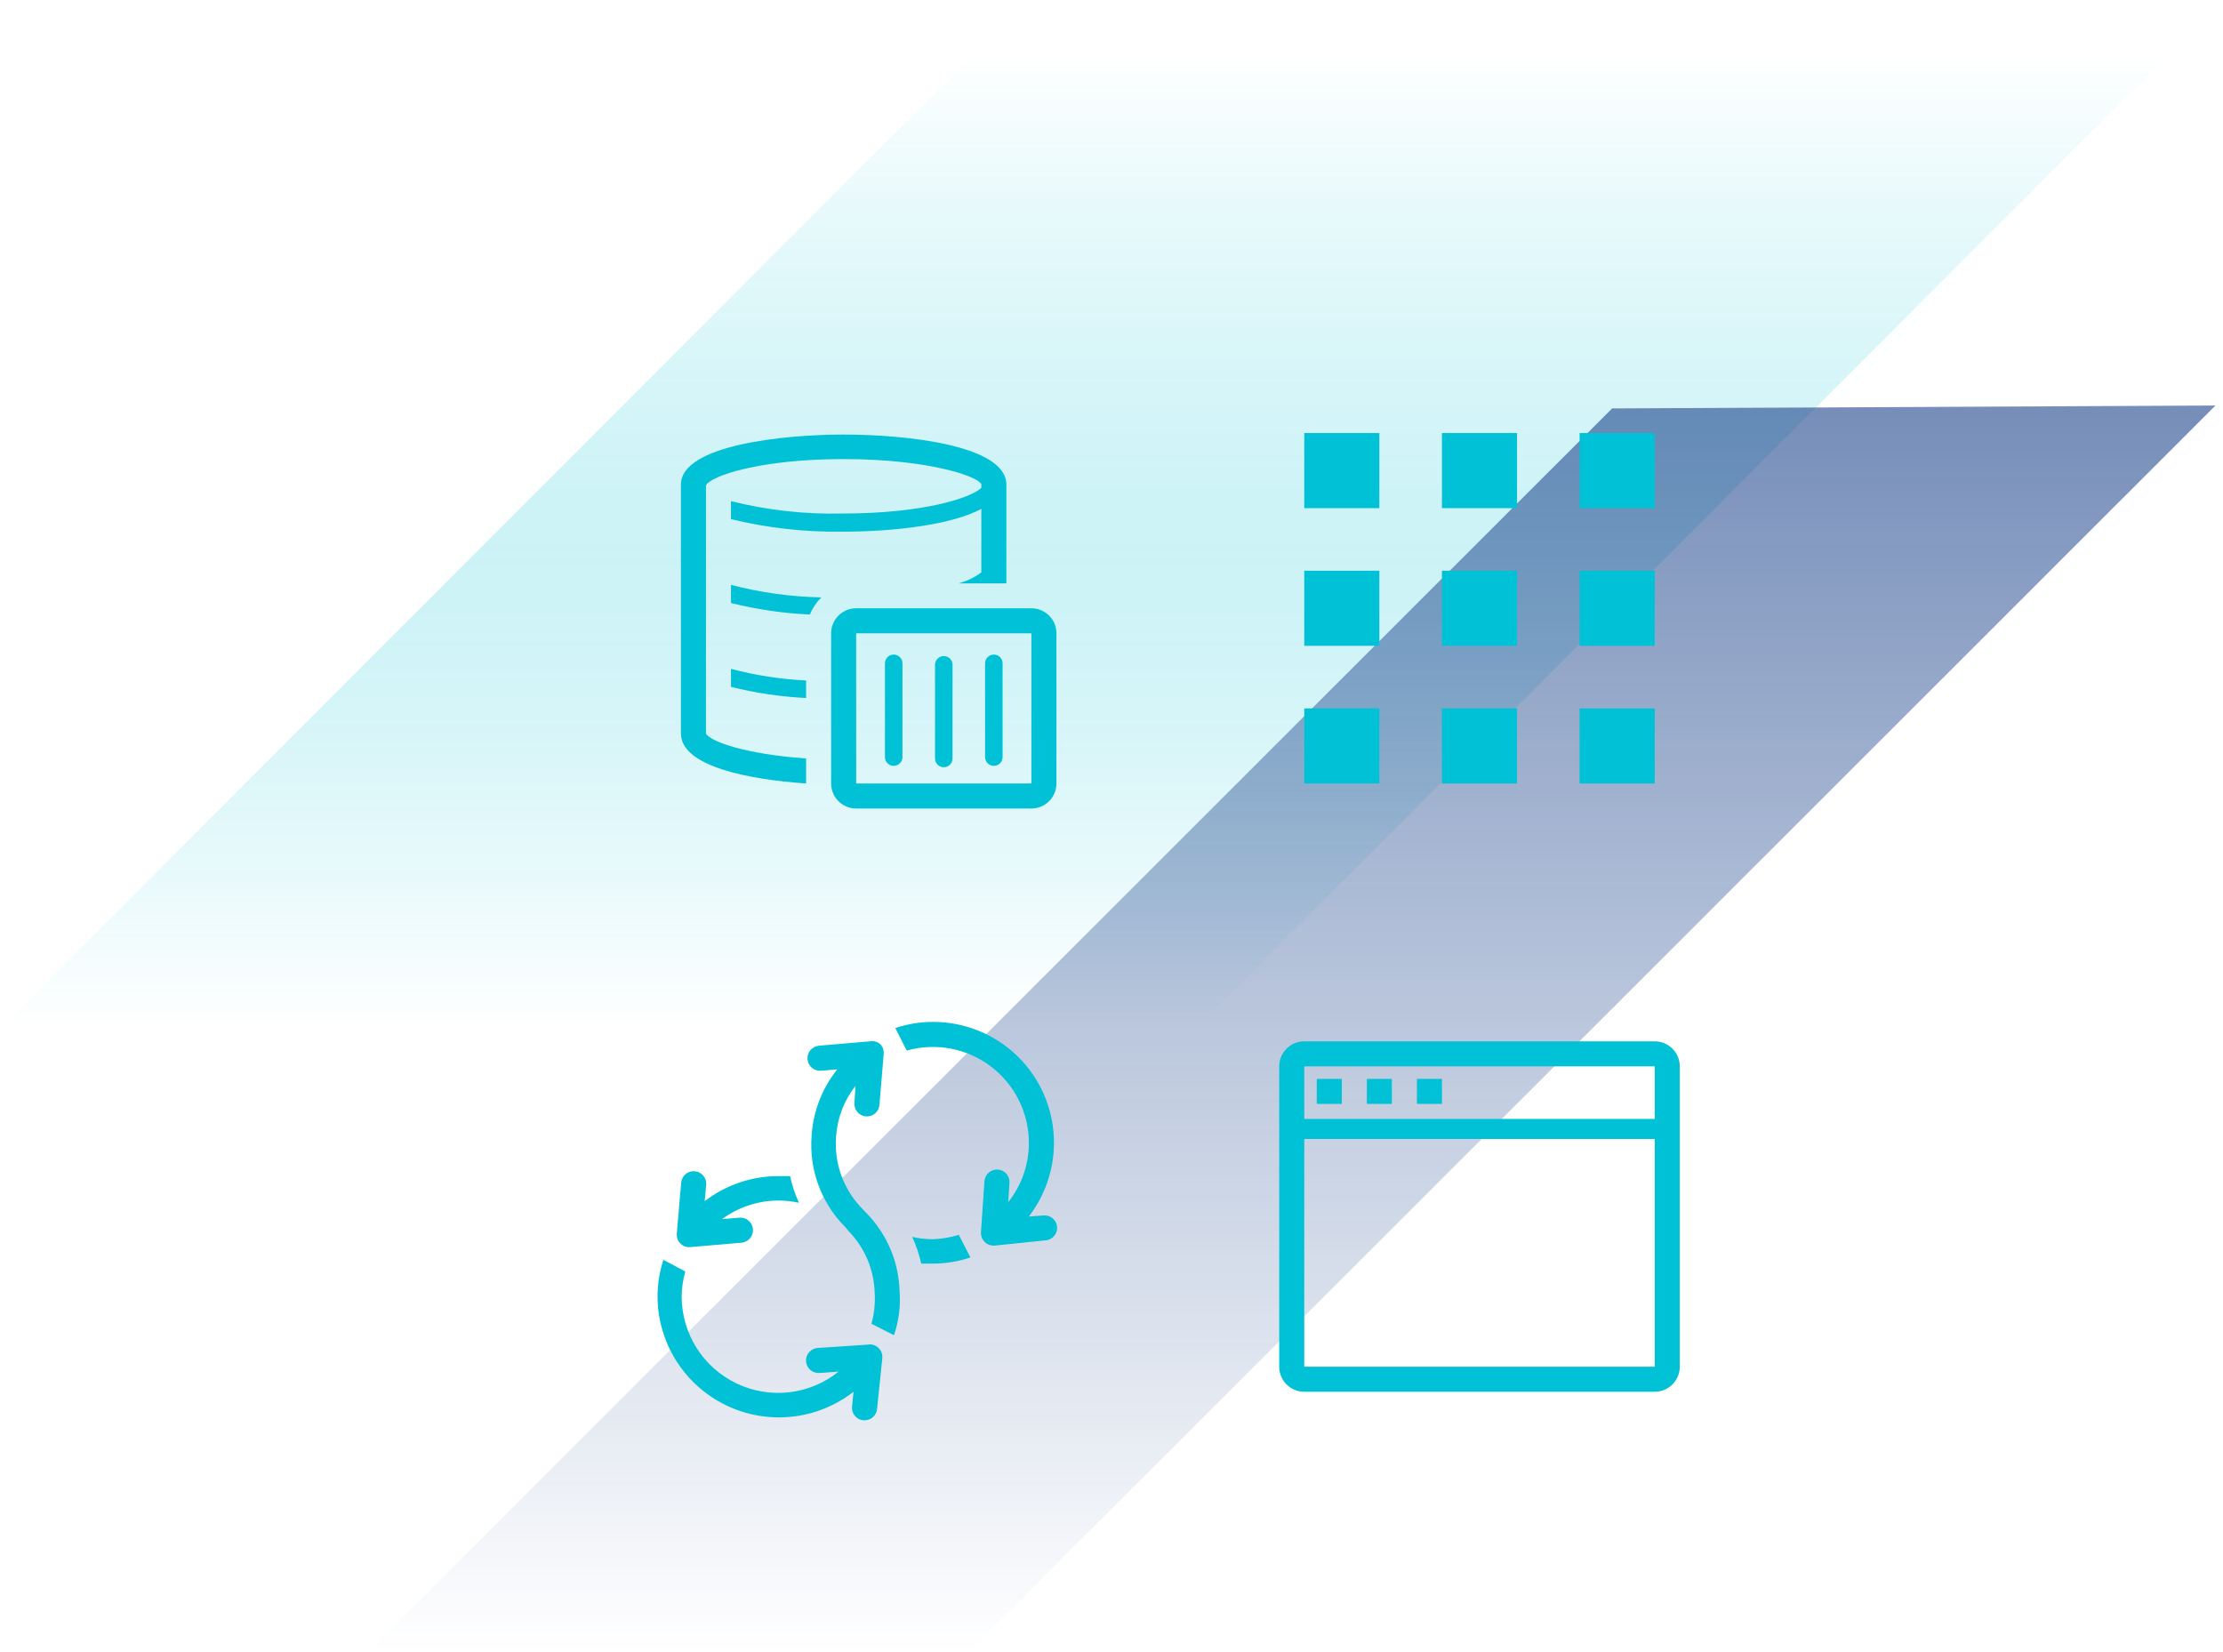 <svg width="296" height="220" viewBox="0 0 296 220" fill="none" xmlns="http://www.w3.org/2000/svg">
<path opacity="0.4" d="M296 0L159.134 137H0L136.344 0.522L296 0Z" fill="url(#paint0_linear_868_44200)"/>
<path opacity="0.6" d="M295 54L128.945 220H49L214.658 54.389L295 54Z" fill="url(#paint1_linear_868_44200)"/>
<path fill-rule="evenodd" clip-rule="evenodd" d="M220.333 57.667H210.333V67.667H220.333V57.667ZM210.333 76H220.333V86H210.333V76ZM210.333 94.333H220.333V104.333H210.333V94.333ZM192 94.333H202V104.333H192V94.333ZM202 76H192V86H202V76ZM192 57.667H202V67.667H192V57.667ZM183.667 94.333H173.667V104.333H183.667V94.333ZM173.667 76H183.667V86H173.667V76ZM183.667 57.667H173.667V67.667H183.667V57.667Z" fill="#00C1D5"/>
<path fill-rule="evenodd" clip-rule="evenodd" d="M173.667 138.667H220.333C222.174 138.667 223.667 140.159 223.667 142V182C223.667 183.841 222.174 185.333 220.333 185.333H173.667C171.826 185.333 170.333 183.841 170.333 182V142C170.333 140.159 171.826 138.667 173.667 138.667ZM220.333 142H173.667V149H220.333V142ZM173.667 182V151.667H220.333V182H173.667ZM192 143.667H188.667V147H192V143.667ZM182 143.667H185.333V147H182V143.667ZM178.667 143.667H175.333V147H178.667V143.667Z" fill="#00C1D5"/>
<path d="M124.216 165.017C123.291 165.019 122.369 164.919 121.466 164.717C121.993 165.854 122.395 167.044 122.666 168.267C123.166 168.267 123.683 168.267 124.216 168.267C125.916 168.264 127.604 167.988 129.216 167.45L127.666 164.433C126.549 164.785 125.388 164.981 124.216 165.017Z" fill="#00C1D5"/>
<path d="M115.6 161.783L115 161.15C113.699 159.878 112.695 158.333 112.061 156.627C111.427 154.922 111.179 153.097 111.333 151.283C111.503 148.855 112.397 146.532 113.9 144.617L113.766 147C113.765 147.417 113.92 147.82 114.2 148.128C114.481 148.437 114.868 148.629 115.283 148.667H115.433C115.85 148.668 116.253 148.513 116.562 148.233C116.87 147.952 117.062 147.566 117.1 147.15L117.666 140.333C117.686 140.092 117.654 139.849 117.57 139.622C117.487 139.394 117.355 139.188 117.183 139.017C117.001 138.869 116.789 138.761 116.562 138.701C116.335 138.641 116.098 138.629 115.866 138.667L109.05 139.25C108.608 139.288 108.199 139.499 107.913 139.838C107.627 140.177 107.487 140.616 107.525 141.058C107.562 141.5 107.774 141.909 108.113 142.195C108.452 142.481 108.891 142.621 109.333 142.583L111.483 142.4C109.459 144.933 108.265 148.03 108.066 151.267C107.894 153.485 108.203 155.714 108.971 157.802C109.739 159.891 110.948 161.789 112.516 163.367L113.033 163.983C115.163 166.184 116.388 169.105 116.466 172.167C116.555 173.553 116.409 174.945 116.033 176.283L119.033 177.8C119.679 175.921 119.934 173.931 119.783 171.95C119.681 168.163 118.192 164.546 115.6 161.783Z" fill="#00C1D5"/>
<path d="M139 161.85L136.983 162C138.823 159.618 139.958 156.768 140.259 153.773C140.56 150.778 140.014 147.759 138.684 145.059C137.354 142.359 135.293 140.087 132.735 138.5C130.178 136.913 127.226 136.076 124.216 136.083C122.516 136.08 120.827 136.356 119.216 136.9L120.733 139.9C122.636 139.361 124.638 139.271 126.581 139.637C128.525 140.003 130.357 140.814 131.933 142.008C133.51 143.202 134.788 144.745 135.667 146.516C136.546 148.288 137.002 150.239 137 152.217C136.999 155.074 136.03 157.848 134.25 160.083L134.416 157.517C134.431 157.298 134.402 157.078 134.331 156.871C134.26 156.663 134.15 156.471 134.005 156.306C133.86 156.142 133.684 156.007 133.488 155.91C133.291 155.813 133.077 155.756 132.858 155.742C132.639 155.727 132.42 155.756 132.212 155.827C132.004 155.898 131.813 156.008 131.648 156.153C131.483 156.298 131.348 156.474 131.251 156.67C131.155 156.867 131.097 157.081 131.083 157.3L130.616 164.1C130.603 164.341 130.643 164.582 130.732 164.807C130.821 165.031 130.958 165.234 131.133 165.4C131.283 165.552 131.462 165.672 131.66 165.752C131.858 165.832 132.07 165.871 132.283 165.867H132.45L139.25 165.167C139.469 165.146 139.682 165.082 139.876 164.978C140.071 164.874 140.243 164.733 140.382 164.563C140.522 164.392 140.626 164.196 140.689 163.985C140.752 163.774 140.773 163.552 140.75 163.333C140.704 162.909 140.496 162.519 140.171 162.243C139.845 161.967 139.426 161.826 139 161.85Z" fill="#00C1D5"/>
<path d="M91.783 166.067H91.916L98.733 165.483C98.952 165.465 99.165 165.403 99.36 165.302C99.555 165.201 99.728 165.063 99.87 164.895C100.012 164.727 100.119 164.533 100.185 164.324C100.252 164.114 100.277 163.894 100.258 163.675C100.24 163.456 100.178 163.243 100.077 163.048C99.976 162.853 99.838 162.68 99.67 162.538C99.502 162.396 99.308 162.289 99.098 162.223C98.889 162.156 98.669 162.131 98.45 162.15L96.133 162.35C98.315 160.74 100.955 159.87 103.666 159.867C104.58 159.872 105.49 159.973 106.383 160.167C105.86 159.03 105.463 157.84 105.2 156.617C104.7 156.617 104.183 156.617 103.666 156.617C100.111 156.611 96.653 157.783 93.833 159.95L94.033 157.767C94.051 157.548 94.026 157.327 93.959 157.118C93.891 156.909 93.784 156.715 93.641 156.548C93.498 156.38 93.324 156.243 93.128 156.143C92.933 156.043 92.719 155.983 92.5 155.967C92.06 155.93 91.624 156.069 91.286 156.353C90.949 156.637 90.738 157.044 90.7 157.483L90.117 164.283C90.098 164.513 90.127 164.744 90.203 164.962C90.278 165.18 90.398 165.38 90.555 165.549C90.712 165.718 90.901 165.853 91.113 165.945C91.324 166.037 91.553 166.084 91.783 166.083V166.067Z" fill="#00C1D5"/>
<path d="M115.7 179.05L108.883 179.5C108.441 179.529 108.029 179.732 107.736 180.065C107.444 180.398 107.296 180.833 107.325 181.275C107.354 181.717 107.557 182.13 107.89 182.422C108.222 182.714 108.658 182.862 109.1 182.833L111.666 182.65C109.779 184.167 107.501 185.12 105.096 185.399C102.69 185.677 100.255 185.271 98.07 184.225C95.886 183.18 94.041 181.539 92.749 179.491C91.457 177.443 90.769 175.072 90.766 172.65C90.778 171.522 90.941 170.401 91.25 169.317L88.333 167.767C87.817 169.355 87.552 171.014 87.55 172.683C87.569 175.702 88.433 178.654 90.044 181.207C91.656 183.759 93.949 185.81 96.665 187.127C99.381 188.443 102.412 188.973 105.414 188.656C108.415 188.339 111.268 187.188 113.65 185.333L113.45 187.3C113.427 187.518 113.447 187.738 113.509 187.948C113.571 188.158 113.674 188.354 113.811 188.524C113.949 188.694 114.119 188.836 114.312 188.94C114.504 189.045 114.715 189.11 114.933 189.133H115.116C115.531 189.135 115.932 188.983 116.24 188.705C116.548 188.428 116.742 188.046 116.783 187.633L117.483 180.867C117.508 180.626 117.48 180.382 117.401 180.153C117.322 179.924 117.194 179.714 117.025 179.54C116.857 179.365 116.653 179.23 116.427 179.142C116.201 179.055 115.958 179.017 115.716 179.033L115.7 179.05Z" fill="#00C1D5"/>
<path fill-rule="evenodd" clip-rule="evenodd" d="M94 64.65V97.667C94.466 98.7 99.216 100.433 107.333 101V104.333C99.65 103.8 90.666 102.05 90.666 97.667V64.534C90.666 59.283 104.283 57.867 112.333 57.867C120.383 57.867 134 59.217 134 64.534V77.683H127.65C128.74 77.392 129.764 76.894 130.667 76.217V67.767C126.817 69.834 119.3 70.8 112.15 70.8C107.161 70.87 102.182 70.31 97.333 69.133V66.734C102.176 67.944 107.159 68.499 112.15 68.383C123.033 68.383 129.3 66.284 130.667 64.967V64.467C130.117 63.383 123.483 61.133 112.333 61.133C101.183 61.133 94.567 63.383 94 64.65ZM97.333 80.3C100.774 81.155 104.291 81.669 107.833 81.834C108.185 80.977 108.707 80.2 109.367 79.55C105.304 79.471 101.265 78.911 97.333 77.883V80.3ZM114 81H137.333C139.174 81 140.667 82.493 140.667 84.334V104.333C140.667 106.174 139.174 107.667 137.333 107.667H114C112.159 107.667 110.667 106.174 110.667 104.333V84.334C110.667 82.493 112.159 81 114 81ZM114 84.334V104.333H137.333V84.334H114ZM97.333 91.467C100.611 92.284 103.96 92.781 107.333 92.95V90.617C103.955 90.452 100.603 89.933 97.333 89.067V91.467ZM117.833 88.334C117.833 87.689 118.356 87.167 119 87.167C119.644 87.167 120.167 87.689 120.167 88.334V100.817C120.167 101.461 119.644 101.983 119 101.983C118.356 101.983 117.833 101.461 117.833 100.817V88.334ZM125.667 87.367C125.022 87.367 124.5 87.889 124.5 88.534V101C124.5 101.644 125.022 102.167 125.667 102.167C126.311 102.167 126.833 101.644 126.833 101V88.534C126.833 87.889 126.311 87.367 125.667 87.367ZM131.167 88.334C131.167 87.689 131.689 87.167 132.333 87.167C132.978 87.167 133.5 87.689 133.5 88.334V100.817C133.5 101.461 132.978 101.983 132.333 101.983C131.689 101.983 131.167 101.461 131.167 100.817V88.334Z" fill="#00C1D5"/>
<defs>
<linearGradient id="paint0_linear_868_44200" x1="148.004" y1="0" x2="148.004" y2="137" gradientUnits="userSpaceOnUse">
<stop offset="0.05" stop-color="#00C1D5" stop-opacity="0"/>
<stop offset="0.08" stop-color="#00C1D5" stop-opacity="0.05"/>
<stop offset="0.22" stop-color="#00C1D5" stop-opacity="0.25"/>
<stop offset="0.35" stop-color="#00C1D5" stop-opacity="0.38"/>
<stop offset="0.46" stop-color="#00C1D5" stop-opacity="0.47"/>
<stop offset="0.54" stop-color="#00C1D5" stop-opacity="0.5"/>
<stop offset="0.61" stop-color="#00C1D5" stop-opacity="0.47"/>
<stop offset="0.71" stop-color="#00C1D5" stop-opacity="0.39"/>
<stop offset="0.83" stop-color="#00C1D5" stop-opacity="0.25"/>
<stop offset="0.96" stop-color="#00C1D5" stop-opacity="0.06"/>
<stop offset="1" stop-color="#00C1D5" stop-opacity="0"/>
</linearGradient>
<linearGradient id="paint1_linear_868_44200" x1="172" y1="54" x2="172" y2="220" gradientUnits="userSpaceOnUse">
<stop stop-color="#1A428A"/>
<stop offset="1" stop-color="#1F488F" stop-opacity="0"/>
</linearGradient>
</defs>
</svg>
